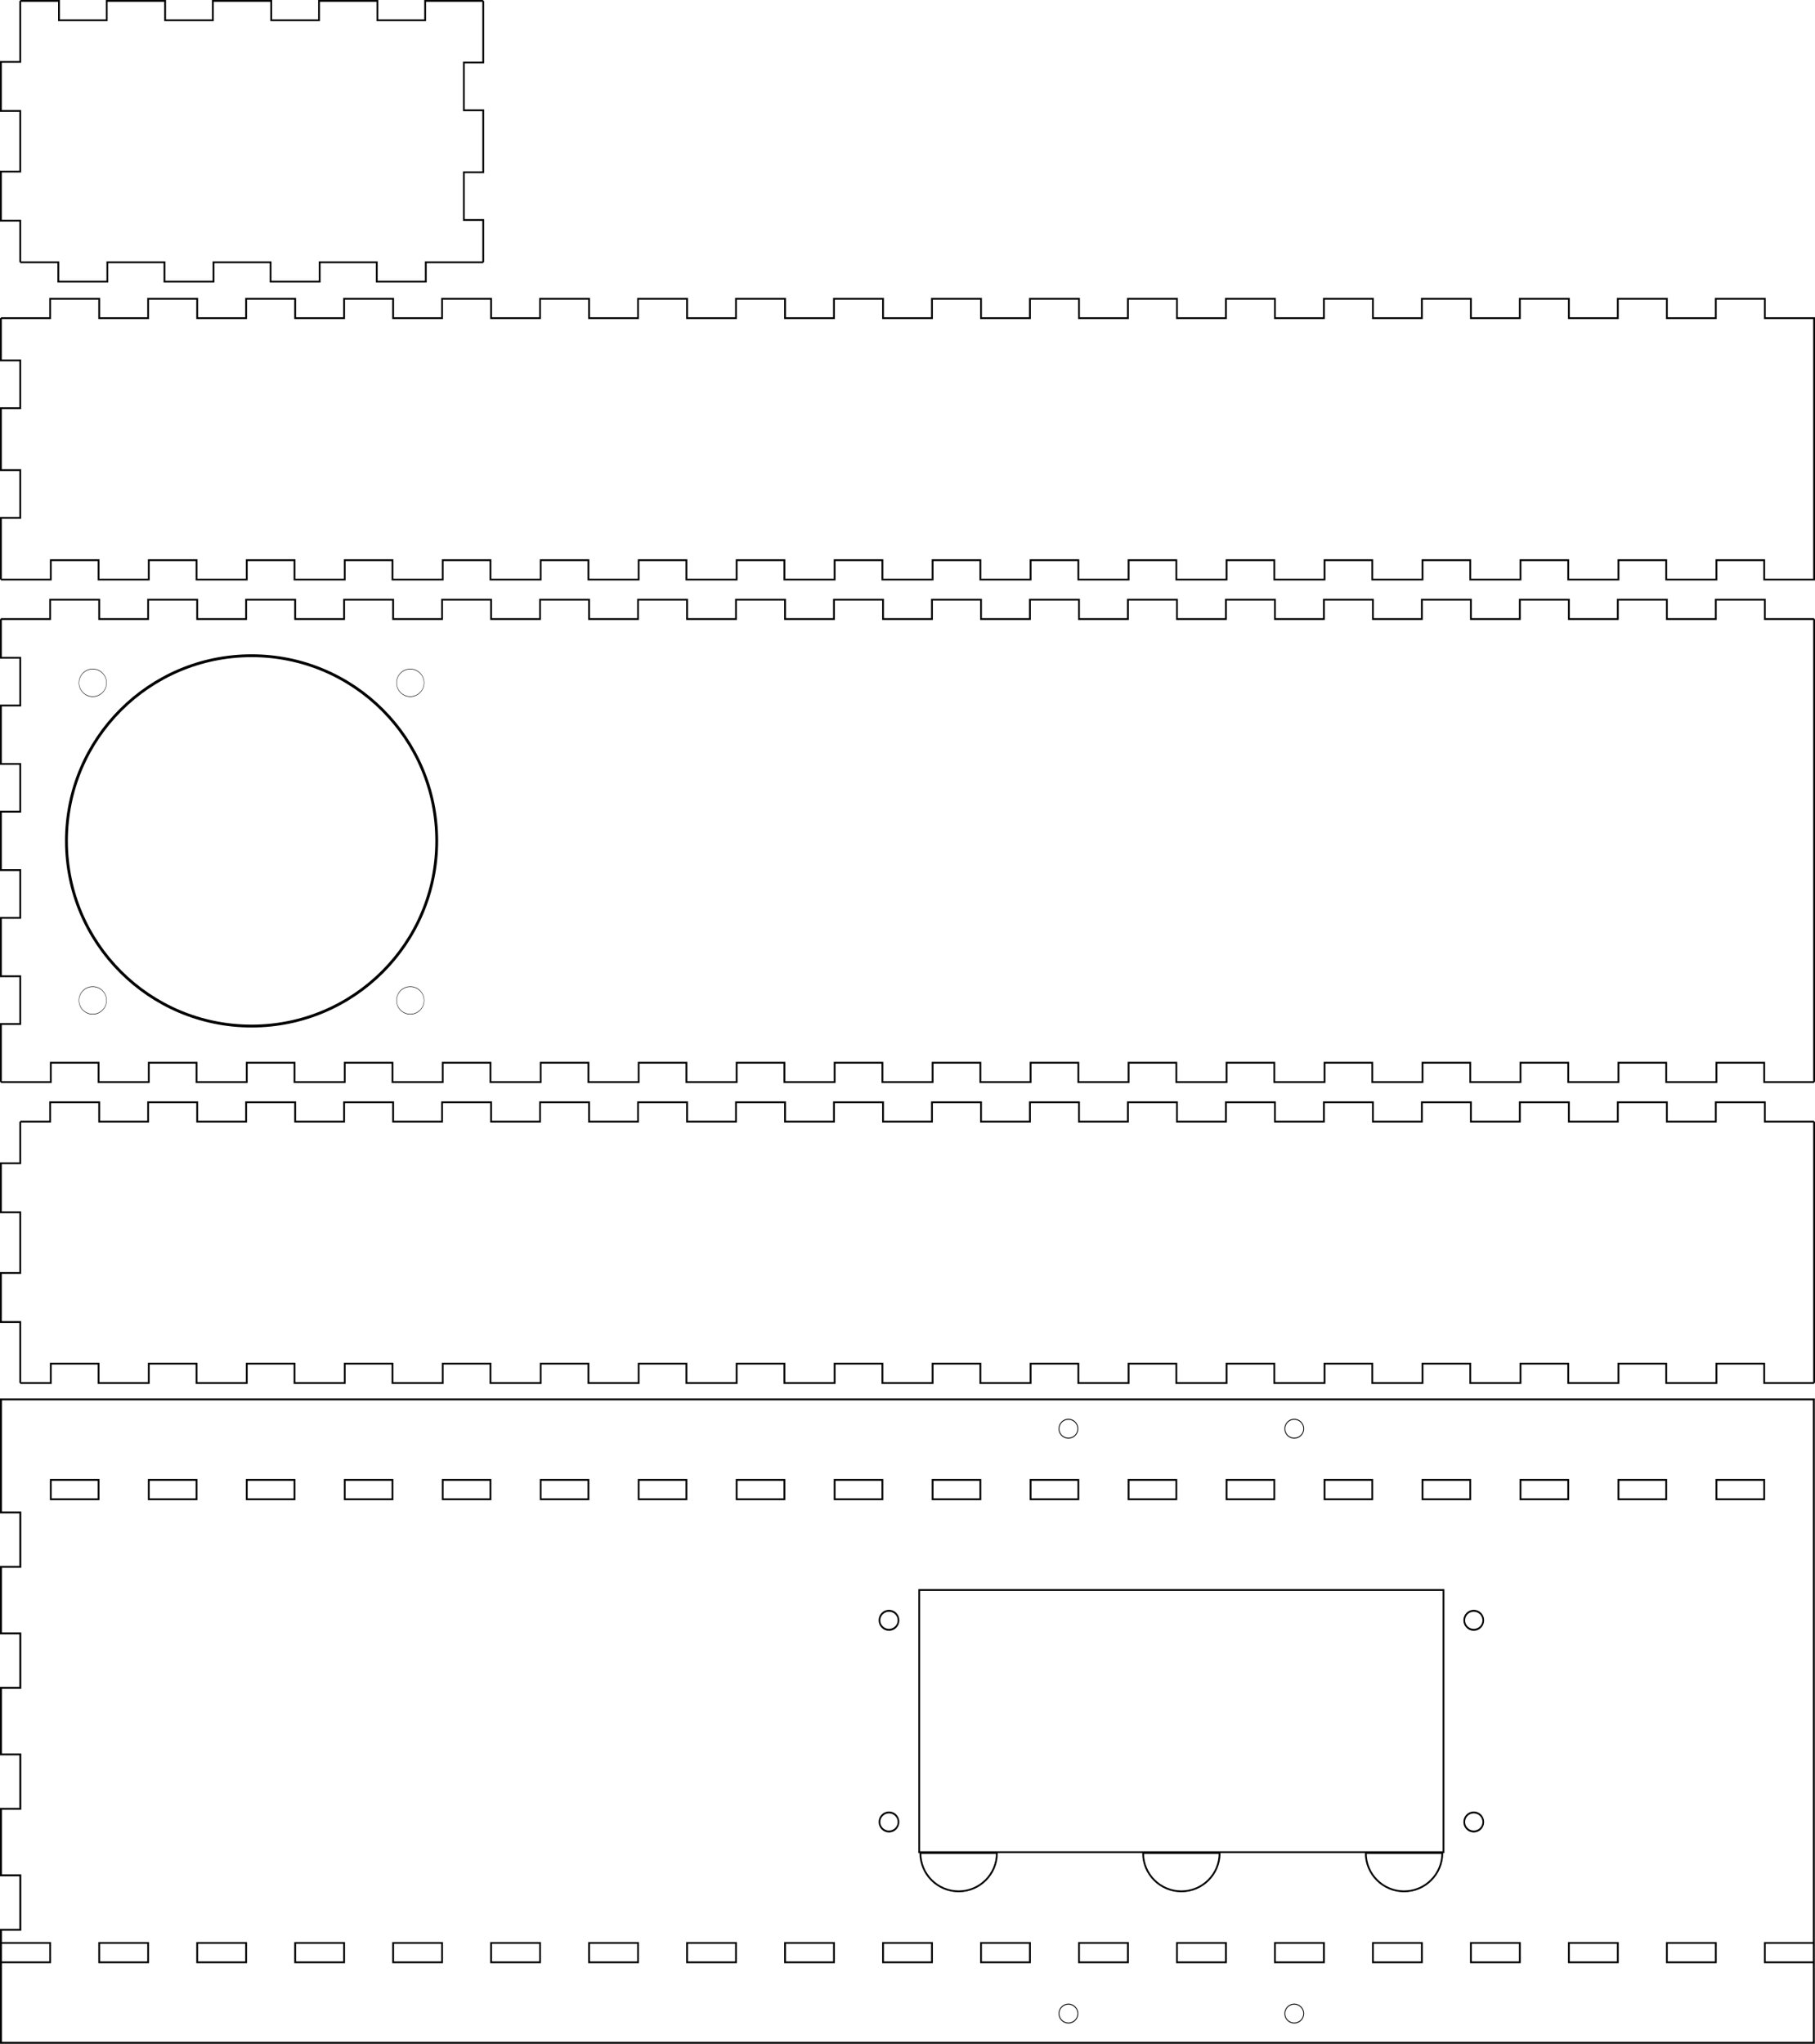 <?xml version="1.0" encoding="UTF-8" standalone="no"?>
<!-- Created with Inkscape (http://www.inkscape.org/) -->

<svg
   xmlns:dc="http://purl.org/dc/elements/1.1/"
   xmlns:cc="http://creativecommons.org/ns#"
   xmlns:rdf="http://www.w3.org/1999/02/22-rdf-syntax-ns#"
   xmlns:svg="http://www.w3.org/2000/svg"
   xmlns="http://www.w3.org/2000/svg"
   xmlns:sodipodi="http://sodipodi.sourceforge.net/DTD/sodipodi-0.dtd"
   xmlns:inkscape="http://www.inkscape.org/namespaces/inkscape"
   inkscape:version="0.48.4 r9939"
   version="1.1"
   id="svg2"
   height="1140.07"
   width="1012.6"
   sodipodi:docname="Dryer_Test_2.svg">
  <sodipodi:namedview
     id="base"
     pagecolor="#ffffff"
     bordercolor="#666666"
     borderopacity="1.0"
     inkscape:pageopacity="0.0"
     inkscape:pageshadow="2"
     inkscape:zoom="0.72679292"
     inkscape:cx="209.31327"
     inkscape:cy="560.09686"
     inkscape:document-units="px"
     inkscape:current-layer="layer1"
     showgrid="false"
     inkscape:window-width="1855"
     inkscape:window-height="1056"
     inkscape:window-x="65"
     inkscape:window-y="24"
     inkscape:window-maximized="1"
     fit-margin-top="0"
     fit-margin-left="0"
     fit-margin-right="0"
     fit-margin-bottom="0"
     showguides="true"
     inkscape:guide-bbox="true"
     inkscape:snap-global="false">
    <inkscape:grid
       snapvisiblegridlinesonly="true"
       enabled="true"
       visible="true"
       empspacing="5"
       id="grid3427"
       type="xygrid"
       originx="-318.652px"
       originy="10.75px" />
  </sodipodi:namedview>
  <defs
     id="defs4" />
  <g
     transform="translate(-189.35,440.014)"
     inkscape:label="Layer 1"
     inkscape:groupmode="layer"
     id="layer1">
    <path
       style="fill:none;stroke:#000000;stroke-width:1;stroke-miterlimit:4.154;stroke-opacity:1;stroke-dasharray:none"
       d="m 702.185,446.93 292.5,0 0,146.25 -292.5,0 z"
       id="rect3023"
       inkscape:connector-curvature="0" />
    <path
       style="fill:none;stroke:#000000;stroke-width:1;stroke-miterlimit:4.154;stroke-opacity:1;stroke-dasharray:none"
       d="m 745.534,593.664 c 0,11.79 -9.558,21.348 -21.348,21.348 -11.79,0 -21.348,-9.558 -21.348,-21.348 z"
       id="path3025"
       inkscape:connector-curvature="0"
       sodipodi:nodetypes="cscc" />
    <path
       style="fill:none;stroke:#000000;stroke-width:1;stroke-miterlimit:4.154;stroke-opacity:1;stroke-dasharray:none"
       d="m 994.034,593.664 c 0,11.79 -9.558,21.348 -21.348,21.348 -11.79,0 -21.348,-9.558 -21.348,-21.348 z"
       id="path3038"
       inkscape:connector-curvature="0"
       sodipodi:nodetypes="cscc" />
    <path
       style="fill:none;stroke:#000000;stroke-width:1;stroke-miterlimit:4.154;stroke-opacity:1;stroke-dasharray:none"
       d="m 869.784,593.664 c 0,11.79 -9.558,21.348 -21.348,21.348 -11.79,0 -21.348,-9.558 -21.348,-21.348 z"
       id="path3040"
       inkscape:connector-curvature="0"
       sodipodi:nodetypes="cscc" />
    <g
       id="g3821"
       transform="translate(758.744,744.701)">
      <path
         transform="matrix(0.331,0,0,0.377,-51.685,-196.34)"
         d="m -49.619,74.165 c 0,7.791 -7.187,14.107 -16.053,14.107 -8.866,0 -16.053,-6.316 -16.053,-14.107 0,-7.791 7.187,-14.107 16.053,-14.107 8.866,0 16.053,6.316 16.053,14.107 z"
         sodipodi:ry="14.107249"
         sodipodi:rx="16.053076"
         sodipodi:cy="74.164627"
         sodipodi:cx="-65.671677"
         id="path3045"
         style="fill:none;stroke:#000000;stroke-width:2.831;stroke-miterlimit:4.154;stroke-opacity:1;stroke-dasharray:none"
         sodipodi:type="arc" />
      <path
         sodipodi:type="arc"
         style="fill:none;stroke:#000000;stroke-width:2.831;stroke-miterlimit:4.154;stroke-opacity:1;stroke-dasharray:none"
         id="path3815"
         sodipodi:cx="-65.671677"
         sodipodi:cy="74.164627"
         sodipodi:rx="16.053076"
         sodipodi:ry="14.107249"
         d="m -49.619,74.165 c 0,7.791 -7.187,14.107 -16.053,14.107 -8.866,0 -16.053,-6.316 -16.053,-14.107 0,-7.791 7.187,-14.107 16.053,-14.107 8.866,0 16.053,6.316 16.053,14.107 z"
         transform="matrix(0.331,0,0,0.377,-51.685,-308.84)" />
      <path
         sodipodi:type="arc"
         style="fill:none;stroke:#000000;stroke-width:2.831;stroke-miterlimit:4.154;stroke-opacity:1;stroke-dasharray:none"
         id="path3817"
         sodipodi:cx="-65.671677"
         sodipodi:cy="74.164627"
         sodipodi:rx="16.053076"
         sodipodi:ry="14.107249"
         d="m -49.619,74.165 c 0,7.791 -7.187,14.107 -16.053,14.107 -8.866,0 -16.053,-6.316 -16.053,-14.107 0,-7.791 7.187,-14.107 16.053,-14.107 8.866,0 16.053,6.316 16.053,14.107 z"
         transform="matrix(0.331,0,0,0.377,274.565,-196.34)" />
      <path
         transform="matrix(0.331,0,0,0.377,274.565,-308.84)"
         d="m -49.619,74.165 c 0,7.791 -7.187,14.107 -16.053,14.107 -8.866,0 -16.053,-6.316 -16.053,-14.107 0,-7.791 7.187,-14.107 16.053,-14.107 8.866,0 16.053,6.316 16.053,14.107 z"
         sodipodi:ry="14.107249"
         sodipodi:rx="16.053076"
         sodipodi:cy="74.164627"
         sodipodi:cx="-65.671677"
         id="path3819"
         style="fill:none;stroke:#000000;stroke-width:2.831;stroke-miterlimit:4.154;stroke-opacity:1;stroke-dasharray:none"
         sodipodi:type="arc" />
    </g>
    <path
       sodipodi:type="arc"
       style="fill:none;stroke:#000000;stroke-width:1;stroke-miterlimit:4.154;stroke-opacity:1;stroke-dasharray:none"
       id="path3827"
       sodipodi:cx="-82.697662"
       sodipodi:cy="89.731247"
       sodipodi:rx="11.674965"
       sodipodi:ry="10.215594"
       d="m -71.023,89.731 a 11.675,10.216 0 1 1 -23.35,0 11.675,10.216 0 1 1 23.35,0 z"
       transform="matrix(0.45,0,0,0.514,822.638,637.094)" />
    <path
       transform="matrix(0.45,0,0,0.514,948.632,637.094)"
       d="m -71.023,89.731 a 11.675,10.216 0 1 1 -23.35,0 11.675,10.216 0 1 1 23.35,0 z"
       sodipodi:ry="10.215594"
       sodipodi:rx="11.674965"
       sodipodi:cy="89.731247"
       sodipodi:cx="-82.697662"
       id="path3829"
       style="fill:none;stroke:#000000;stroke-width:1;stroke-miterlimit:4.154;stroke-opacity:1;stroke-dasharray:none"
       sodipodi:type="arc" />
    <path
       transform="matrix(0.45,0,0,0.514,822.638,310.844)"
       d="m -71.023,89.731 a 11.675,10.216 0 1 1 -23.35,0 11.675,10.216 0 1 1 23.35,0 z"
       sodipodi:ry="10.215594"
       sodipodi:rx="11.674965"
       sodipodi:cy="89.731247"
       sodipodi:cx="-82.697662"
       id="path3831"
       style="fill:none;stroke:#000000;stroke-width:1;stroke-miterlimit:4.154;stroke-opacity:1;stroke-dasharray:none"
       sodipodi:type="arc" />
    <path
       sodipodi:type="arc"
       style="fill:none;stroke:#000000;stroke-width:1;stroke-miterlimit:4.154;stroke-opacity:1;stroke-dasharray:none"
       id="path3833"
       sodipodi:cx="-82.697662"
       sodipodi:cy="89.731247"
       sodipodi:rx="11.674965"
       sodipodi:ry="10.215594"
       d="m -71.023,89.731 a 11.675,10.216 0 1 1 -23.35,0 11.675,10.216 0 1 1 23.35,0 z"
       transform="matrix(0.45,0,0,0.514,948.632,310.844)" />
  </g>
  <g
     transform="translate(-189.35,440.014)"
     inkscape:label="newlayer"
     inkscape:groupmode="layer"
     id="g3076" />
  <g
     style="stroke-width:1;stroke-miterlimit:4.03;stroke-dasharray:none"
     id="g3430"
     transform="translate(15.307,644.672)" />
  <g
     id="g3539"
     inkscape:groupmode="layer"
     inkscape:label="newlayer"
     transform="translate(15.307,644.672)" />
  <g
     transform="translate(-178.6,172.185)"
     inkscape:label="newlayer"
     inkscape:groupmode="layer"
     id="g3299" />
  <g
     style="stroke-width:1;stroke-miterlimit:4.03;stroke-dasharray:none"
     transform="translate(-178.6,155.419)"
     id="g3418">
    <path
       inkscape:connector-curvature="0"
       id="path3301"
       inkscape:label="part"
       style="fill:none;stroke:#000000;stroke-width:1;stroke-miterlimit:4.03;stroke-dasharray:none"
       d="m 189.9,470.25 16.683,0 0,-10.8 27.36,0 0,10.8 27.303,0 0,-10.8 27.36,0 0,10.8 27.303,0 0,-10.8 27.36,0 0,10.8 27.303,0 0,-10.8 27.36,0 0,10.8 27.303,0 0,-10.8 27.36,0 0,10.8 27.303,0 0,-10.8 27.36,0 0,10.8 27.303,0 0,-10.8 27.36,0 0,10.8 27.303,0 0,-10.8 27.36,0 0,10.8 27.303,0 0,-10.8 27.36,0 0,10.8 27.303,0 0,-10.8 27.36,0 0,10.8 27.303,0 0,-10.8 27.36,0 0,10.8 27.303,0 0,-10.8 27.36,0 0,10.8 27.303,0 0,-10.8 27.36,0 0,10.8 27.303,0 0,-10.8 27.36,0 0,10.8 27.303,0 0,-10.8 27.36,0 0,10.8 27.303,0 0,-10.8 27.36,0 0,10.8 27.303,0 0,-10.8 27.36,0 0,10.8 27.303,0 0,-10.8 27.36,0 0,10.8 27.483,0" />
    <path
       sodipodi:nodetypes="cc"
       inkscape:connector-curvature="0"
       id="path3303"
       inkscape:label="part"
       style="fill:none;stroke:#000000;stroke-width:1;stroke-miterlimit:4.03;stroke-dasharray:none"
       d="m 1190.7,470.25 0,145.8" />
    <path
       inkscape:connector-curvature="0"
       id="path3305"
       inkscape:label="part"
       style="fill:none;stroke:#000000;stroke-width:1;stroke-miterlimit:4.03;stroke-dasharray:none"
       d="m 1190.7,616.05 -27.843,0 0,-10.8 -26.64,0 0,10.8 -28.023,0 0,-10.8 -26.64,0 0,10.8 -28.023,0 0,-10.8 -26.64,0 0,10.8 -28.023,0 0,-10.8 -26.64,0 0,10.8 -28.023,0 0,-10.8 -26.64,0 0,10.8 -28.023,0 0,-10.8 -26.64,0 0,10.8 -28.023,0 0,-10.8 -26.64,0 0,10.8 -28.023,0 0,-10.8 -26.64,0 0,10.8 -28.023,0 0,-10.8 -26.64,0 0,10.8 -28.023,0 0,-10.8 -26.64,0 0,10.8 -28.023,0 0,-10.8 -26.64,0 0,10.8 -28.023,0 0,-10.8 -26.64,0 0,10.8 -28.023,0 0,-10.8 -26.64,0 0,10.8 -28.023,0 0,-10.8 -26.64,0 0,10.8 -28.023,0 0,-10.8 -26.64,0 0,10.8 -28.023,0 0,-10.8 -26.64,0 0,10.8 -28.023,0 0,-10.8 -26.64,0 0,10.8 -28.023,0 0,-10.8 -26.64,0 0,10.8 -17.043,0" />
    <path
       inkscape:connector-curvature="0"
       id="path3307"
       inkscape:label="part"
       style="fill:none;stroke:#000000;stroke-width:1;stroke-miterlimit:4.03;stroke-dasharray:none"
       d="m 189.9,616.05 0,-34.02 -10.8,0 0,-27.36 10.8,0 0,-33.84 -10.8,0 0,-27.36 10.8,0 0,-23.22" />
  </g>
  <g
     id="g4213"
     transform="translate(-318.652,-152.901)">
    <path
       sodipodi:nodetypes="cccccccccccccccccccccccccccccccccccccccccccccccccccccccccccccccccccccccccc"
       id="path3317"
       inkscape:label="part"
       style="fill:none;stroke:#000000;stroke-width:1;stroke-miterlimit:4.03;stroke-dasharray:none"
       d="m 319.152,498.22 27.483,0 0,-10.8 27.36,0 0,10.8 27.303,0 0,-10.8 27.36,0 0,10.8 27.303,0 0,-10.8 27.36,0 0,10.8 27.303,0 0,-10.8 27.36,0 0,10.8 27.303,0 0,-10.8 27.36,0 0,10.8 27.303,0 0,-10.8 27.36,0 0,10.8 27.303,0 0,-10.8 27.36,0 0,10.8 27.303,0 0,-10.8 27.36,0 0,10.8 27.303,0 0,-10.8 27.36,0 0,10.8 27.303,0 0,-10.8 27.36,0 0,10.8 27.303,0 0,-10.8 27.36,0 0,10.8 27.303,0 0,-10.8 27.36,0 0,10.8 27.303,0 0,-10.8 27.36,0 0,10.8 27.303,0 0,-10.8 27.36,0 0,10.8 27.303,0 0,-10.8 27.36,0 0,10.8 27.303,0 0,-10.8 27.36,0 0,10.8 27.303,0 0,-10.8 27.36,0 0,10.8 27.303,0 0,-10.8 27.36,0 0,10.8 27.484,0"
       inkscape:connector-curvature="0" />
    <path
       sodipodi:nodetypes="cc"
       id="path3319"
       inkscape:label="part"
       style="fill:none;stroke:#000000;stroke-width:1;stroke-miterlimit:4.03;stroke-dasharray:none"
       d="m 1330.752,498.22 0,258.3"
       inkscape:connector-curvature="0" />
    <path
       sodipodi:nodetypes="cccccccccccccccccccccccccccccccccccccccccccccccccccccccccccccccccccccccccc"
       id="path3321"
       inkscape:label="part"
       style="fill:none;stroke:#000000;stroke-width:1;stroke-miterlimit:4.03;stroke-dasharray:none"
       d="m 1330.752,756.52 -27.844,1.6e-4 0,-10.8 -26.64,0 0,10.8 -28.023,0 0,-10.8 -26.64,0 0,10.8 -28.023,0 0,-10.8 -26.64,0 0,10.8 -28.023,0 0,-10.8 -26.64,0 0,10.8 -28.023,0 0,-10.8 -26.64,0 0,10.8 -28.023,0 0,-10.8 -26.64,0 0,10.8 -28.023,0 0,-10.8 -26.64,0 0,10.8 -28.023,0 0,-10.8 -26.64,0 0,10.8 -28.023,0 0,-10.8 -26.64,0 0,10.8 -28.023,0 0,-10.8 -26.64,0 0,10.8 -28.023,0 0,-10.8 -26.64,0 0,10.8 -28.023,0 0,-10.8 -26.64,0 0,10.8 -28.023,0 0,-10.8 -26.64,0 0,10.8 -28.023,0 0,-10.8 -26.64,0 0,10.8 -28.023,0 0,-10.8 -26.64,0 0,10.8 -28.023,0 0,-10.8 -26.64,0 0,10.8 -28.023,0 0,-10.8 -26.64,0 0,10.8 -28.023,0 0,-10.8 -26.64,0 0,10.8 -27.843,0"
       inkscape:connector-curvature="0" />
    <path
       id="path3323"
       inkscape:label="part"
       style="fill:none;stroke:#000000;stroke-width:1;stroke-miterlimit:4.03;stroke-dasharray:none"
       d="m 319.152,756.52 0,-32.4 10.8,0 0,-26.64 -10.8,0 0,-32.58 10.8,0 0,-26.64 -10.8,0 0,-32.58 10.8,0 0,-26.64 -10.8,0 0,-32.58 10.8,0 0,-26.64 -10.8,0 0,-21.6"
       inkscape:connector-curvature="0" />
  </g>
  <g
     style="stroke-width:1;stroke-miterlimit:4.03;stroke-dasharray:none"
     transform="matrix(0,1,-1,0,448.7,-1201.45)"
     id="g3406">
    <path
       inkscape:connector-curvature="0"
       id="path3325"
       inkscape:label="part"
       style="fill:none;stroke:#000000;stroke-width:1;stroke-miterlimit:4.03;stroke-dasharray:none"
       d="m 1201.95,179.1 34.38,0 0,10.8 26.64,0 0,-10.8 34.56,0 0,10.8 26.64,0 0,-10.8 23.58,0" />
    <path
       inkscape:connector-curvature="0"
       id="path3327"
       inkscape:label="part"
       style="fill:none;stroke:#000000;stroke-width:1;stroke-miterlimit:4.03;stroke-dasharray:none"
       d="m 1347.75,179.1 0,32.04 10.8,0 0,27.36 -10.8,0 0,31.86 10.8,0 0,27.36 -10.8,0 0,31.86 10.8,0 0,27.36 -10.8,0 0,31.86 10.8,0 0,27.36 -10.8,0 0,21.24" />
    <path
       inkscape:connector-curvature="0"
       id="path3329"
       inkscape:label="part"
       style="fill:none;stroke:#000000;stroke-width:1;stroke-miterlimit:4.03;stroke-dasharray:none"
       d="m 1347.75,437.4 -23.22,0 0,10.8 -27.36,0 0,-10.8 -33.84,0 0,10.8 -27.36,0 0,-10.8 -34.02,0" />
    <path
       inkscape:connector-curvature="0"
       id="path3331"
       inkscape:label="part"
       style="fill:none;stroke:#000000;stroke-width:1;stroke-miterlimit:4.03;stroke-dasharray:none"
       d="m 1201.95,437.4 0,-21.6 10.8,0 0,-26.64 -10.8,0 0,-32.58 10.8,0 0,-26.64 -10.8,0 0,-32.58 10.8,0 0,-26.64 -10.8,0 0,-32.58 10.8,0 0,-26.64 -10.8,0 0,-32.4" />
  </g>
  <g
     style="stroke-width:1;stroke-miterlimit:4.03;stroke-dasharray:none"
     transform="translate(-178.6,155.419)"
     id="g3394">
    <path
       sodipodi:nodetypes="cccccccccccccccccccccccccccccccccccccccccccccccccccccccccccccccccccccccccccccccccccccccccccccccccccccccccccccccccccccccccccccccccccccccccccccccccccccccccccccc"
       inkscape:connector-curvature="0"
       d="m 179.1,167.85 0,-34.38 10.8,0 0,-26.64 -10.8,0 0,-34.56 10.8,0 0,-26.64 -10.8,0 0,-23.58 m 0,0 27.483,0 0,-10.8 27.36,0 0,10.8 27.303,0 0,-10.8 27.36,0 0,10.8 27.303,0 0,-10.8 27.36,0 0,10.8 27.303,0 0,-10.8 27.36,0 0,10.8 27.303,0 0,-10.8 27.36,0 0,10.8 27.303,0 0,-10.8 27.36,0 0,10.8 27.303,0 0,-10.8 27.36,0 0,10.8 27.303,0 0,-10.8 27.36,0 0,10.8 27.303,0 0,-10.8 27.36,0 0,10.8 27.303,0 0,-10.8 27.36,0 0,10.8 27.303,0 0,-10.8 27.36,0 0,10.8 27.303,0 0,-10.8 27.36,0 0,10.8 27.303,0 0,-10.8 27.36,0 0,10.8 27.303,0 0,-10.8 27.36,0 0,10.8 27.303,0 0,-10.8 27.36,0 0,10.8 27.303,0 0,-10.8 27.36,0 0,10.8 27.303,0 0,-10.8 27.36,0 0,10.8 27.303,0 0,-10.8 27.36,0 0,10.8 27.484,0 0,145.8 -27.844,1.6e-4 0,-10.8 -26.64,0 0,10.8 -28.023,0 0,-10.8 -26.64,0 0,10.8 -28.023,0 0,-10.8 -26.64,0 0,10.8 -28.023,0 0,-10.8 -26.64,0 0,10.8 -28.023,0 0,-10.8 -26.64,0 0,10.8 -28.023,0 0,-10.8 -26.64,0 0,10.8 -28.023,0 0,-10.8 -26.64,0 0,10.8 -28.023,0 0,-10.8 -26.64,0 0,10.8 -28.023,0 0,-10.8 -26.64,0 0,10.8 -28.023,0 0,-10.8 -26.64,0 0,10.8 -28.023,0 0,-10.8 -26.64,0 0,10.8 -28.023,0 0,-10.8 -26.64,0 0,10.8 -28.023,0 0,-10.8 -26.64,0 0,10.8 -28.023,0 0,-10.8 -26.64,0 0,10.8 -28.023,0 0,-10.8 -26.64,0 0,10.8 -28.023,0 0,-10.8 -26.64,0 0,10.8 -28.023,0 0,-10.8 -26.64,0 0,10.8 -28.023,0 0,-10.8 -26.64,0 0,10.8 -27.843,0"
       style="fill:none;stroke:#000000;stroke-width:1;stroke-miterlimit:4.03;stroke-dasharray:none"
       id="path3347" />
  </g>
  <path
     sodipodi:nodetypes="ccccccccccccccccccccccc"
     inkscape:connector-curvature="0"
     d="m 0.534,1101.084 0,-24.611 10.799,0 0,-30.359 -10.799,0 0,-37.125 10.799,0 0,-30.353 -10.799,0 0,-37.129 10.799,0 0,-30.353 -10.799,0 0,-37.126 10.799,0 0,-30.358 -10.799,0 0,-36.92 0.005,-26.146 1011.42,0 2e-4,358.933 -1011.42,0 z"
     style="fill:none;stroke:#000000;stroke-width:1.067;stroke-miterlimit:4.03;stroke-opacity:1;stroke-dasharray:none"
     id="rect3424" />
  <g
     id="g4402"
     transform="translate(-318.652,-147.385)">
    <path
       inkscape:connector-curvature="0"
       id="path3333"
       inkscape:label="part"
       style="fill:none;stroke:#000000;stroke-width:1;stroke-miterlimit:4.03;stroke-dasharray:none"
       d="m 346.995,972.904 0,10.8 26.64,0 0,-10.8 z m 54.663,0 0,10.8 26.64,0 0,-10.8 z m 54.663,0 0,10.8 26.64,0 0,-10.8 z m 54.663,0 0,10.8 26.64,0 0,-10.8 z m 54.663,0 0,10.8 26.64,0 0,-10.8 z m 54.663,0 0,10.8 26.64,0 0,-10.8 z m 54.663,0 0,10.8 26.64,0 0,-10.8 z m 54.663,0 0,10.8 26.64,0 0,-10.8 z m 54.663,0 0,10.8 26.64,0 0,-10.8 z m 54.663,0 0,10.8 26.64,0 0,-10.8 z m 54.663,0 0,10.8 26.64,0 0,-10.8 z m 54.663,0 0,10.8 26.64,0 0,-10.8 z m 54.663,0 0,10.8 26.64,0 0,-10.8 z m 54.663,0 0,10.8 26.64,0 0,-10.8 z m 54.663,0 0,10.8 26.64,0 0,-10.8 z m 54.663,0 0,10.8 26.64,0 0,-10.8 z m 54.663,0 0,10.8 26.64,0 0,-10.8 z m 54.663,0 0,10.8 26.64,0 0,-10.8 z"
       sodipodi:nodetypes="cccccccccccccccccccccccccccccccccccccccccccccccccccccccccccccccccccccccccccccccccccccccccc" />
    <path
       id="path4205"
       style="fill:none;stroke:#000000;stroke-width:1px;stroke-linecap:butt;stroke-linejoin:miter;stroke-opacity:1"
       d="m 1330.646,1231.204 -27.378,10e-5 0,10.8 27.378,-10e-5 m -54.738,10e-5 0,-10.8 -27.303,0 0,10.8 z m -54.663,0 0,-10.8 -27.303,0 0,10.8 z m -54.663,0 0,-10.8 -27.303,0 0,10.8 z m -54.663,0 0,-10.8 -27.303,0 0,10.8 z m -54.663,0 0,-10.8 -27.303,0 0,10.8 z m -54.663,0 0,-10.8 -27.303,0 0,10.8 z m -54.663,0 0,-10.8 -27.303,0 0,10.8 z m -54.663,0 0,-10.8 -27.303,0 0,10.8 z m -54.663,0 0,-10.8 -27.303,0 0,10.8 z m -54.663,0 0,-10.8 -27.303,0 0,10.8 z m -54.663,0 0,-10.8 -27.303,0 0,10.8 z m -54.663,0 0,-10.8 -27.303,0 0,10.8 z m -54.663,0 0,-10.8 -27.303,0 0,10.8 z m -54.663,0 0,-10.8 -27.303,0 0,10.8 z m -54.663,0 0,-10.8 -27.303,0 0,10.8 z m -54.663,0 0,-10.8 -27.303,0 0,10.8 z m -54.663,0 0,-10.8 -27.303,0 0,10.8 z m -82.146,-10e-5 27.483,10e-5 0,-10.8 -27.483,0"
       inkscape:connector-curvature="0"
       sodipodi:nodetypes="ccccccccccccccccccccccccccccccccccccccccccccccccccccccccccccccccccccccccccccccccccccccccccccc" />
  </g>
  <g
     id="g4265"
     inkscape:groupmode="layer"
     inkscape:label="newlayer"
     transform="translate(-318.652,-136.135)" />
  <g
     id="g4423"
     transform="translate(273.434,-638.385)">
    <path
       inkscape:connector-curvature="0"
       id="path4406"
       d="m -29.777,1107.454 c 0,57.048 -46.246,103.294 -103.294,103.294 -57.048,0 -103.294,-46.246 -103.294,-103.294 0,-57.048 46.246,-103.294 103.294,-103.294 57.048,0 103.294,46.246 103.294,103.294 z"
       style="fill:none;stroke:#000000;stroke-width:1.581;stroke-miterlimit:4.03;stroke-opacity:1" />
    <g
       transform="translate(-229.449,-61.622)"
       id="g4417">
      <path
         sodipodi:type="arc"
         style="fill:none;stroke:#000000;stroke-width:1;stroke-miterlimit:4.03;stroke-opacity:1;stroke-dasharray:none"
         id="path4409"
         sodipodi:cx="-187.8114"
         sodipodi:cy="844.42633"
         sodipodi:rx="37.837463"
         sodipodi:ry="26.142246"
         d="m -149.974,844.426 c 0,14.438 -16.94,26.142 -37.837,26.142 -20.897,0 -37.837,-11.704 -37.837,-26.142 0,-14.438 16.94,-26.142 37.837,-26.142 20.897,0 37.837,11.704 37.837,26.142 z"
         transform="matrix(0.203,0,0,0.294,223.048,1009.802)" />
      <path
         transform="matrix(0.203,0,0,0.294,223.048,832.637)"
         d="m -149.974,844.426 c 0,14.438 -16.94,26.142 -37.837,26.142 -20.897,0 -37.837,-11.704 -37.837,-26.142 0,-14.438 16.94,-26.142 37.837,-26.142 20.897,0 37.837,11.704 37.837,26.142 z"
         sodipodi:ry="26.142246"
         sodipodi:rx="37.837463"
         sodipodi:cy="844.42633"
         sodipodi:cx="-187.8114"
         id="path4411"
         style="fill:none;stroke:#000000;stroke-width:1;stroke-miterlimit:4.03;stroke-opacity:1;stroke-dasharray:none"
         sodipodi:type="arc" />
      <path
         transform="matrix(0.203,0,0,0.294,45.883,1009.802)"
         d="m -149.974,844.426 c 0,14.438 -16.94,26.142 -37.837,26.142 -20.897,0 -37.837,-11.704 -37.837,-26.142 0,-14.438 16.94,-26.142 37.837,-26.142 20.897,0 37.837,11.704 37.837,26.142 z"
         sodipodi:ry="26.142246"
         sodipodi:rx="37.837463"
         sodipodi:cy="844.42633"
         sodipodi:cx="-187.8114"
         id="path4413"
         style="fill:none;stroke:#000000;stroke-width:1;stroke-miterlimit:4.03;stroke-opacity:1;stroke-dasharray:none"
         sodipodi:type="arc" />
      <path
         sodipodi:type="arc"
         style="fill:none;stroke:#000000;stroke-width:1;stroke-miterlimit:4.03;stroke-opacity:1;stroke-dasharray:none"
         id="path4415"
         sodipodi:cx="-187.8114"
         sodipodi:cy="844.42633"
         sodipodi:rx="37.837463"
         sodipodi:ry="26.142246"
         d="m -149.974,844.426 c 0,14.438 -16.94,26.142 -37.837,26.142 -20.897,0 -37.837,-11.704 -37.837,-26.142 0,-14.438 16.94,-26.142 37.837,-26.142 20.897,0 37.837,11.704 37.837,26.142 z"
         transform="matrix(0.203,0,0,0.294,45.883,832.637)" />
    </g>
  </g>
</svg>
